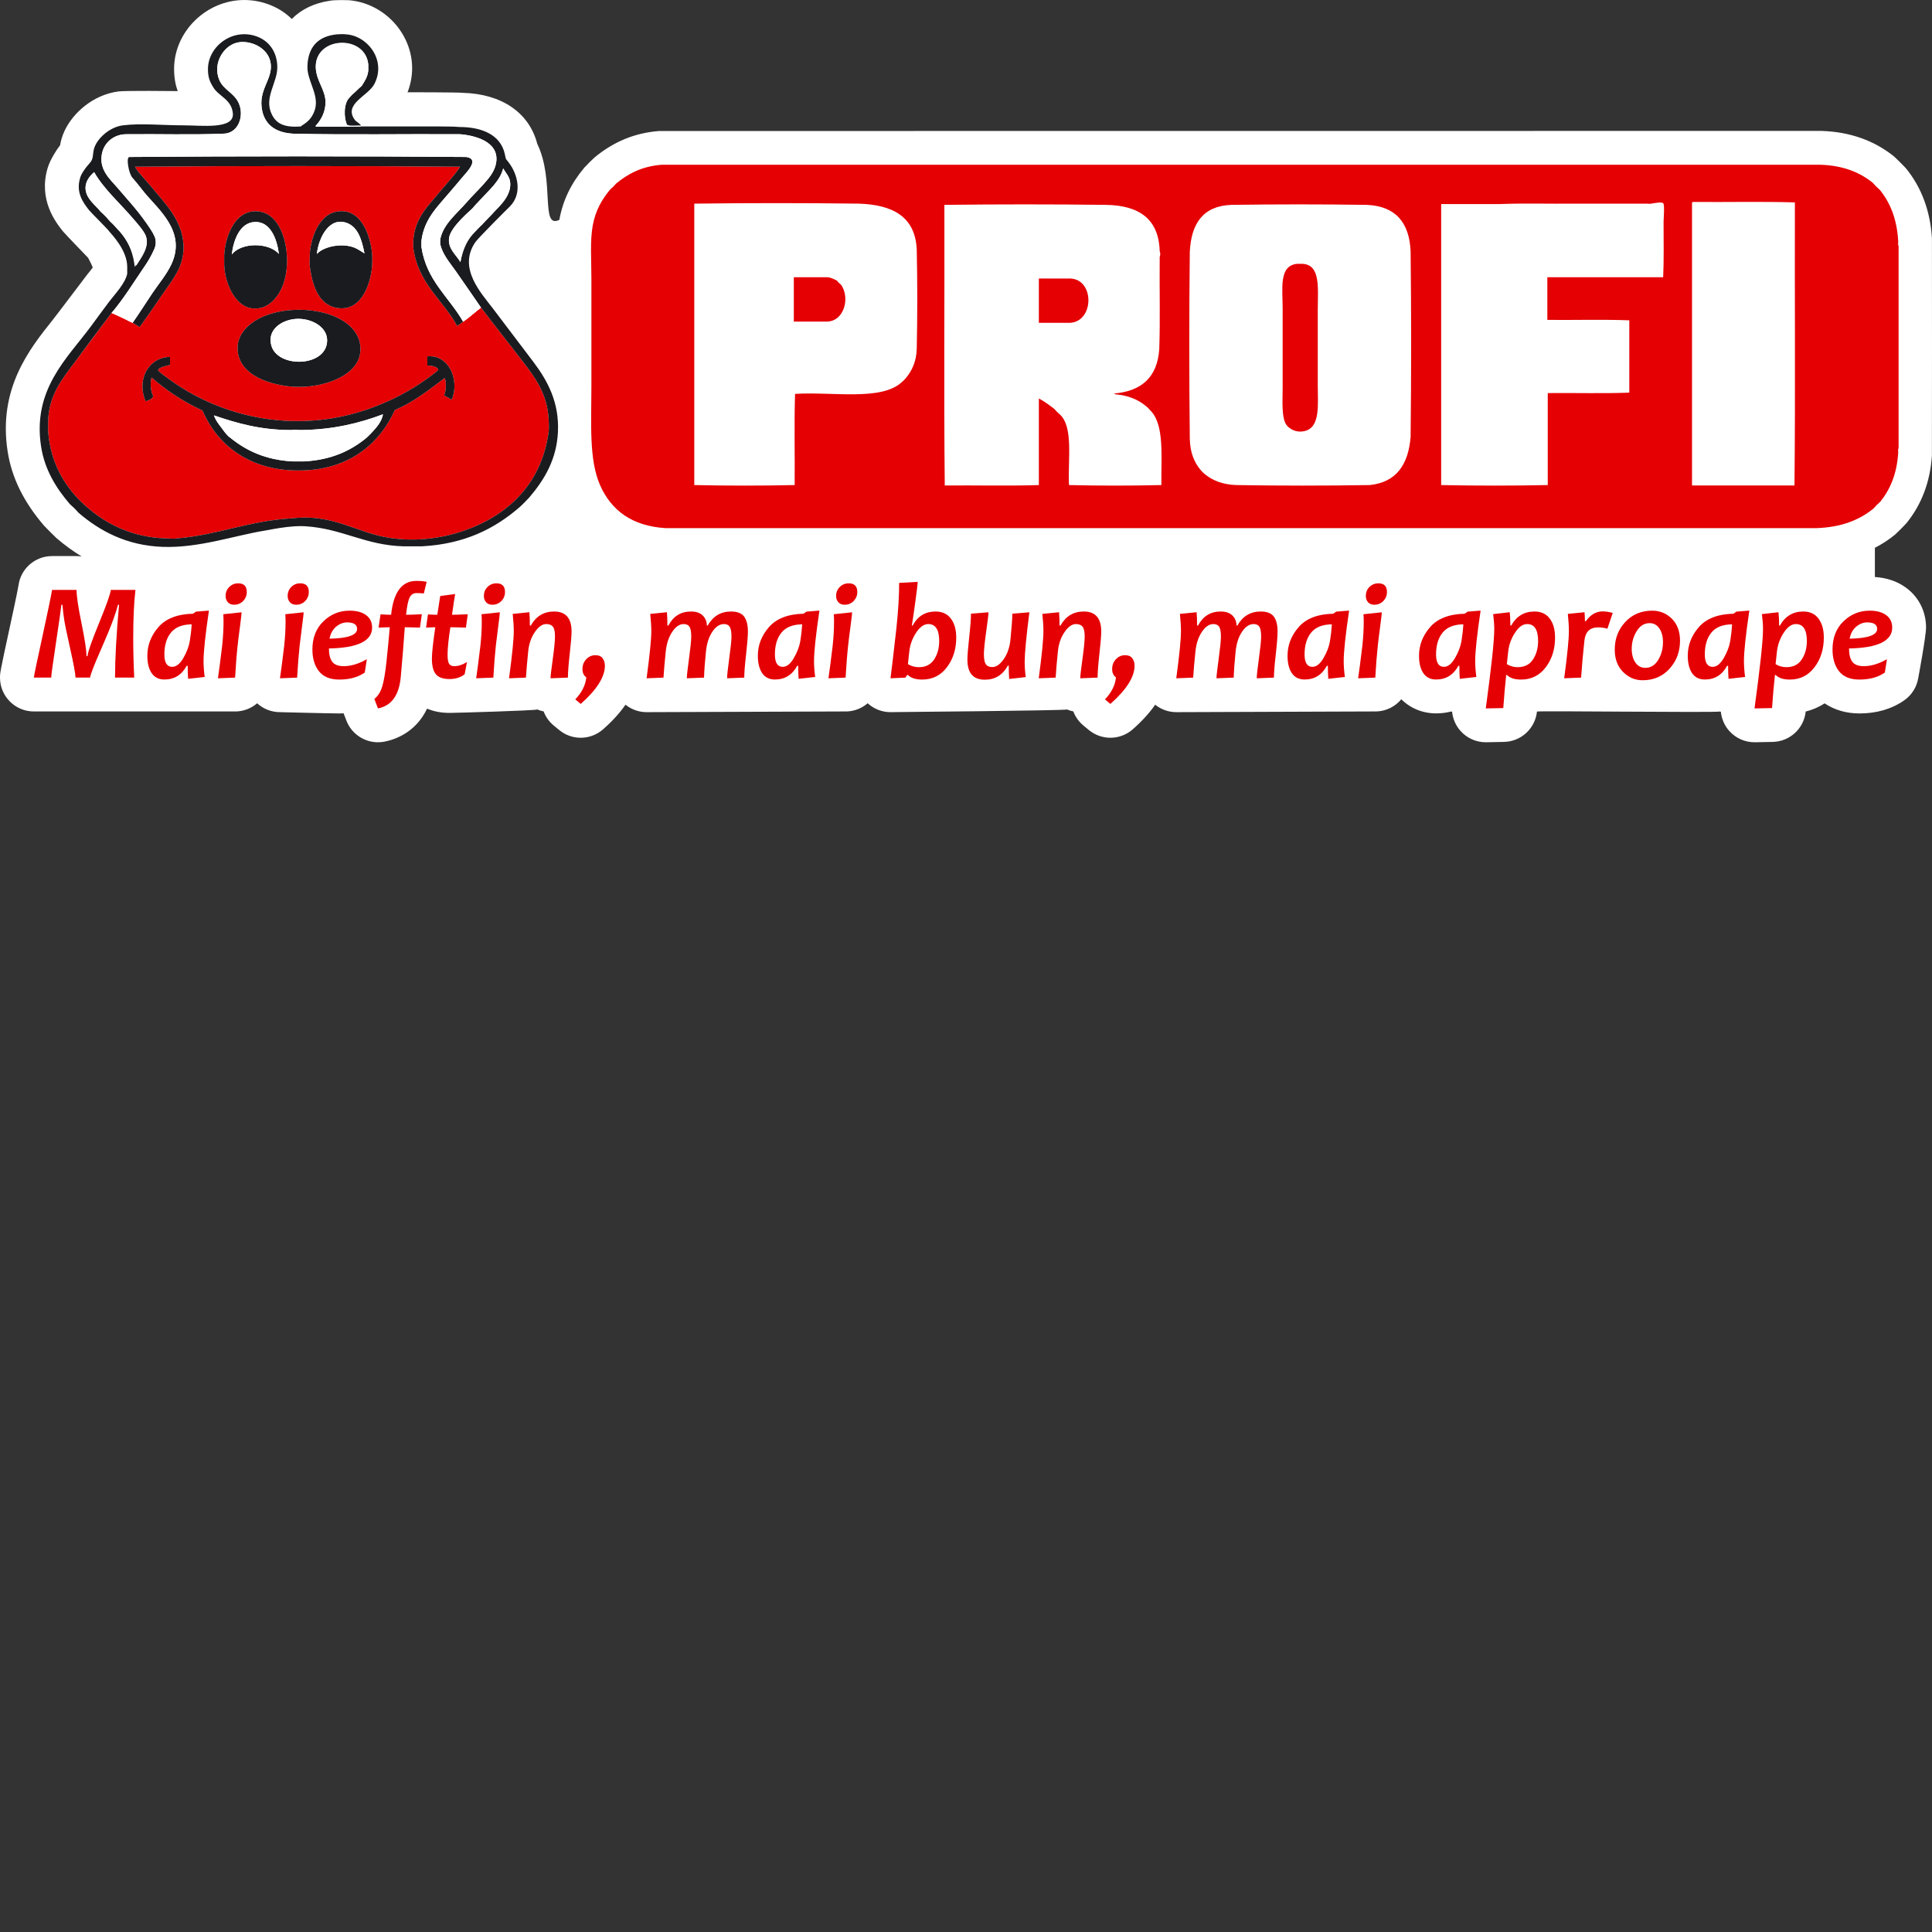 <?xml version="1.0" encoding="UTF-8"?>
<svg xmlns="http://www.w3.org/2000/svg" xmlns:xlink="http://www.w3.org/1999/xlink" width="785.33pt" height="785.33pt" viewBox="0 0 785.33 785.33" version="1.1">
  <rect x="0" y="0" width="785.33" height="785.33" fill="#333333" stroke="none"/>
  <defs>
    <clipPath id="clip1">
      <path d="M 0 0 L 785.33 0 L 785.33 785.33 L 0 785.33 Z M 0 0 "/>
    </clipPath>
  </defs>
  <g id="surface1">
    <g clip-path="url(#clip1)" clip-rule="nonzero">
      <path style=" stroke:none;fill-rule:nonzero;fill:rgb(100%,100%,100%);fill-opacity:1;" d="M 785.305 96.766 C 784.602 85.707 781.062 76.199 774.785 68.477 C 774.266 67.848 770.516 64.098 769.852 63.562 C 761.785 57.066 751.879 53.582 740.41 53.215 C 740.266 53.211 268.25 53.223 267.898 53.254 C 258.066 54.02 249.48 57.543 241.656 64.02 C 241.008 64.559 238.047 67.523 237.527 68.137 C 232.082 74.613 228.762 81.559 227.367 89.367 C 219.48 93.203 225.668 73.508 218.383 58.453 C 215.129 45.848 203.988 38.184 188.246 37.742 C 186.555 37.496 165.672 37.5 165.672 37.5 C 168.609 29.953 168.062 21.738 164.031 14.531 C 159.691 6.746 151.836 1.391 143.266 0.25 C 141.879 -0.059 135.625 -0.039 134.188 0.293 C 127.805 1.195 122.496 3.773 118.602 7.715 C 116.266 5.414 113.473 3.543 110.289 2.219 C 106.781 0.758 103.086 0.012 99.32 0.004 C 83.941 0.004 70.867 12.742 70.766 27.824 C 70.75 31.613 71.348 34.578 72.238 37.027 C 70.449 36.992 51.012 36.812 48.234 37.16 C 37.625 38.504 29.562 46.133 26.285 53.098 C 25.184 55.406 24.691 57.496 24.418 59.078 C 24.109 59.473 23.773 59.91 23.445 60.391 C 23.445 60.391 20.441 64.664 19.383 68.246 C 15.465 81.301 22.77 90.492 25.523 93.957 C 25.531 93.977 25.551 94 25.57 94.016 C 26.547 95.227 35.797 104.75 35.828 104.812 C 36.715 106.5 37.32 107.688 37.699 108.754 C 37.035 109.672 36.109 110.797 35.473 111.578 C 34.805 112.402 23.047 128.023 21.449 130.016 C 12.031 141.801 -0.867 157.93 3.109 183.52 C 4.762 194.156 9.609 204.027 17.945 213.719 C 18.375 214.215 22.395 218.25 22.93 218.715 C 26.266 221.574 29.68 224.062 33.188 226.199 C 32.512 226.098 31.828 226.039 31.121 226.039 L 21.152 226.039 C 14.262 226.039 8.426 231.133 7.512 237.969 C 7.434 238.48 6.938 241.344 3.848 255.555 C 0 273.234 0 273.613 0 275.438 C 0 283.039 6.164 289.199 13.758 289.199 L 96.113 289.191 C 99.32 289.066 102.242 287.828 104.52 285.875 C 107.047 288.188 110.359 289.48 113.805 289.48 C 113.992 289.48 133.93 290.004 137.934 290.004 C 138.52 290.004 139.094 289.973 139.668 289.945 L 140.797 292.887 C 142.863 298.285 148.035 301.719 153.641 301.719 C 154.5 301.719 155.371 301.641 156.242 301.477 C 160.438 300.664 168.949 297.84 173.602 288.047 C 176.043 289.086 179.051 289.785 182.742 289.785 C 185.098 289.785 217.145 288.855 218.43 288.395 C 219.246 288.738 220.105 289.012 220.973 289.184 C 221.816 291.398 223.219 293.375 225.078 294.91 L 227.305 296.742 C 229.848 298.844 232.949 299.887 236.059 299.887 C 239.312 299.887 242.578 298.73 245.168 296.434 C 248.945 293.098 251.961 289.777 254.254 286.453 C 256.676 288.395 259.688 289.48 262.824 289.48 C 263.016 289.48 344.281 289.191 344.281 289.191 C 347.492 289.066 350.41 287.828 352.691 285.867 C 355.223 288.18 358.523 289.48 361.973 289.48 C 362.18 289.48 362.387 289.477 362.594 289.465 C 362.594 289.465 432.461 288.855 433.742 288.395 C 434.566 288.738 435.414 289.008 436.285 289.184 C 437.129 291.391 438.523 293.359 440.371 294.891 L 442.574 296.723 C 445.137 298.832 448.242 299.887 451.359 299.887 C 454.613 299.887 457.871 298.73 460.465 296.441 C 464.246 293.098 467.27 289.777 469.562 286.453 C 471.984 288.395 474.996 289.48 478.137 289.48 C 478.324 289.48 559.594 289.191 559.594 289.191 C 563.613 289.027 567.191 287.141 569.613 284.242 C 573.277 287.898 578.254 289.977 583.762 289.977 C 585.867 289.977 587.898 289.727 589.828 289.223 C 589.973 289.27 590.117 289.277 590.258 289.309 C 590.547 292.18 591.715 294.914 593.664 297.105 C 596.277 300.047 600.02 301.719 603.945 301.719 C 604.035 301.719 611.332 301.574 611.332 301.574 C 618.301 301.438 624.043 296.117 624.754 289.23 C 626.254 288.867 697.145 289.727 699.078 289.223 C 699.219 289.27 699.359 289.277 699.5 289.309 C 699.789 292.18 700.957 294.914 702.906 297.105 C 705.523 300.047 709.262 301.719 713.188 301.719 L 713.457 301.719 L 720.578 301.574 C 727.547 301.438 733.285 296.117 733.992 289.23 C 736.746 288.555 739.32 287.434 741.688 285.914 C 745.617 288.555 750.445 290.004 755.82 290.004 C 762.832 290.004 768.965 288.215 774.035 284.676 C 777.113 282.531 779.18 279.219 779.758 275.516 C 779.758 275.516 782.91 258.66 782.91 255.102 C 782.91 248.527 779.918 242.602 774.695 238.84 C 771.203 236.301 766.98 234.863 762.113 234.543 L 762.113 222.668 C 765.023 221.168 767.77 219.402 770.309 217.312 C 770.918 216.809 774.441 213.277 774.965 212.645 C 781.102 205.066 784.578 195.867 785.297 185.27 C 785.332 184.914 785.344 97.18 785.305 96.766 "/>
    </g>
    <path style=" stroke:none;fill-rule:nonzero;fill:rgb(89.799%,0%,1.199%);fill-opacity:1;" d="M 183.629 162.469 C 182.449 161.777 180.535 160.707 180.535 160.707 C 180.535 160.707 181.152 158.98 181.203 157.84 L 181.203 155.426 C 181.148 154.738 180.984 154.176 180.762 153.656 C 174.926 158.016 168.258 163.461 160.5 166.656 C 154.707 179.695 143.059 189.82 125.488 191.098 C 103.383 192.699 88.715 181.945 82.32 166.879 C 74.531 163.285 67.691 158.766 61.613 153.449 C 60.875 156.066 61.324 159.062 62.289 161.148 C 61.734 162.285 60.449 162.684 59.199 163.137 C 55.402 154.41 60.242 145.266 69.109 145.078 L 69.109 148.371 C 67.961 148.523 64.383 149.406 64.262 150.363 C 64.191 150.992 68.148 153.672 69.328 154.539 C 81.258 163.211 97.566 169.992 116.02 171.047 C 116.898 171.195 124.637 171.188 125.488 171.047 C 143.461 170.27 160.805 163.055 173.055 154.316 C 174.184 153.516 178.109 150.656 178.109 150.363 C 178.152 149.164 175.523 148.535 173.711 148.602 L 173.711 144.859 C 182.531 144.027 186.949 154.59 183.629 162.469 M 91.137 103.668 C 91.582 95.504 96.012 84.246 105.887 86.055 C 116.715 88.031 119.602 108.863 113.598 118.863 C 111.504 122.348 107.809 126.254 101.922 125.25 C 95.66 124.188 91.406 115.43 91.137 107.637 Z M 145.746 137.59 C 146.566 139.672 146.758 142.32 146.191 144.637 C 144.352 152.16 134.129 156.508 124.168 157.191 C 121.645 157.273 121.125 157.32 118.871 157.191 C 109.379 156.363 98.797 152.762 96.859 144.188 C 95.398 137.691 99.441 133.168 103.453 130.543 C 115.555 122.637 140.742 124.801 145.746 137.59 M 125.93 103.004 C 126.527 95.641 130.012 87.852 135.832 86.27 C 146.012 83.52 150.355 94.484 151.25 103.004 C 151.371 104.527 151.344 106.914 151.25 108.289 C 150.391 117.125 146.012 127.227 136.285 125.023 C 129.504 123.504 126.965 116.117 125.93 108.289 C 125.812 106.781 125.918 105.664 125.93 104.102 Z M 223.039 170.824 C 222.582 159.918 217.129 152.957 212.25 146.613 C 206.602 139.25 201.074 132.359 195.516 125.023 C 193.055 126.895 190.824 128.992 188.25 130.762 C 187.238 131.566 186.637 131.938 185.828 132.52 C 179.996 121.773 169.871 115.305 167.984 100.586 L 167.984 97.723 C 168.715 88.121 174.484 83.34 178.996 77.684 C 180.273 76.098 185.828 70.023 186.996 67.773 C 144.047 67.41 97.852 67.41 54.914 67.773 C 55.547 69.441 60.02 74.078 60.961 75.27 C 66.461 82.129 74.801 89.617 74.621 101.023 C 74.57 104.035 73.742 107.086 72.629 109.398 C 70.691 113.441 67.559 117.352 64.926 121.285 C 62.215 125.348 56.777 132.953 56.777 132.953 L 53.918 131.203 C 53.41 131.012 52.91 130.773 52.418 130.516 L 45.336 127.227 C 45.336 127.227 35.32 140.598 30.355 147.273 C 25.445 153.875 19.75 160.555 19.555 171.504 L 19.555 175.242 C 20.559 188.871 26.934 198.664 34.762 205.633 C 42.668 212.676 53.07 218.297 67.129 218.84 C 69.227 218.84 70.379 219.098 71.977 218.84 C 88.836 217.422 100.859 211.727 118.664 210.684 C 119.473 210.594 119.973 210.578 121.082 210.473 C 135.316 209.512 144.445 215.84 155.887 218.184 C 167.102 220.48 178.703 219.125 188.477 215.762 C 206.355 209.609 220.336 196.625 223.039 175.242 C 223.164 173.902 223.164 172.027 223.039 170.824 "/>
    <path style=" stroke:none;fill-rule:nonzero;fill:rgb(100%,100%,100%);fill-opacity:1;" d="M 178.996 99.488 C 178.852 98.578 178.824 98.008 178.996 97.062 C 180.305 90.965 185.641 86.926 190.012 81.879 C 191.984 79.594 194.203 77.504 196.289 75.164 C 198.484 72.715 200.641 70.301 201.469 67.113 C 203.66 58.492 194.855 55.277 187.148 54.566 C 164.539 54.41 141.34 54.863 119.102 54.336 C 111.945 53.945 107.715 50.613 106.551 44.883 C 104.863 36.559 110.703 32.523 110.078 26.141 C 109.453 19.883 102.789 16.598 97.531 17.125 C 91.258 17.742 86.18 25.539 89.152 32.523 C 90.871 36.602 95.184 37.676 97.082 42.008 C 99.422 47.383 96.707 54.395 90.684 54.336 C 77.992 54.863 64.332 54.41 51.273 54.566 C 46.535 54.566 42.668 57.664 41.582 61.836 C 39.766 68.855 44.941 73.008 47.969 76.582 C 49.777 78.711 51.742 80.926 53.473 82.969 C 57.039 87.16 60.605 90.629 62.664 95.754 C 62.941 96.305 63.121 96.766 63.16 97.062 C 63.285 97.562 63.316 98.02 63.312 98.449 C 63.336 99.035 63.27 99.266 63.16 99.93 C 62.965 101.27 60.949 105.098 59.199 107.637 C 54.48 114.5 50.262 121.488 45.332 127.227 C 47.758 127.531 50.047 129.277 52.418 130.516 L 53.918 131.203 C 53.918 131.203 59.184 123.289 61.844 119.309 C 64.48 115.363 67.793 111.551 69.77 107.199 C 75.738 94.102 64.316 85.086 58.766 78.352 C 57.168 76.414 55.578 74.332 53.918 72.41 C 47.648 65.863 51.168 63.777 52.598 63.809 C 97.738 63.453 144.426 63.453 189.574 63.809 C 195.234 64.711 189.445 70.223 188.031 71.965 C 186.203 74.207 184.602 75.988 183.188 77.684 C 177.867 84.035 172.41 88.898 171.297 97.941 L 171.297 100.367 C 173.34 114.109 182.527 120.691 188.25 130.762 C 190.824 128.992 193.055 126.895 195.516 125.023 C 193.578 122.18 185.836 111.027 185.16 110.055 C 182.797 106.746 180.043 103.617 178.996 99.488 M 118.223 174.801 C 105.82 174.801 96.215 172 86.953 168.848 C 87.941 171.609 89.832 173.461 91.352 175.68 C 91.988 176.508 92.73 177.238 93.551 177.891 C 100.023 183.16 107.938 186.996 119.102 187.566 L 123.504 187.566 C 134.652 186.98 142.637 183.219 149.055 177.891 C 149.98 176.961 150.586 176.348 151.25 175.68 C 153.164 173.523 155.309 171.07 155.66 168.406 C 146.117 172.004 135.566 174.609 122.629 174.801 Z M 119.977 129.656 C 114.145 130.203 108.547 134.188 110.289 140.449 C 112.91 149.863 133.105 149.25 132.973 138.242 C 132.914 132.504 125.941 129.102 119.977 129.656 M 145.312 101.254 C 146.453 101.902 147.305 102.473 148.16 103.008 C 147.09 97.5 145.547 92.379 141.129 90.676 C 133.848 87.871 129.535 96.629 128.793 103.23 C 131.887 99.855 140.328 98.418 145.312 101.254 M 103.453 90.242 C 97.395 90.586 94.875 97.75 94.219 103.441 C 98.094 98.449 109.258 98.48 113.379 103.23 C 112.535 96.844 109.805 89.875 103.453 90.242 M 50.137 95.918 C 52.535 99.164 54.34 103.129 55.309 107.676 C 57.422 104.492 60.914 99.902 59.199 95.73 C 58.352 93.699 56.027 91.105 54.246 89.023 C 48.895 82.727 42.047 76.691 38.281 69.98 C 36.391 71.539 34.762 73.777 34.762 76.367 C 34.762 80.773 38.988 83.492 40.922 86.055 C 41.055 86.16 41.246 86.34 41.477 86.562 C 42.102 87.117 42.703 87.699 43.258 88.328 C 44.961 90.066 46.992 92.227 47.531 92.883 C 48.473 93.816 49.348 94.824 50.137 95.918 M 204.543 68.441 C 203.805 71.359 202.223 73.453 200.574 75.488 C 199.938 76.305 193.355 83.363 192.219 84.516 C 191.566 85.336 183.027 92.188 182.527 96.844 C 182.047 101.141 185.309 103.426 187.148 106.539 C 187.641 103.863 188.293 101.602 189.285 99.559 C 190.305 97.375 191.617 95.492 193.312 93.984 C 194.086 93.039 194.945 92.188 195.871 91.398 C 195.984 91.281 196.094 91.172 196.215 91.051 C 196.316 90.68 196.781 90.66 196.844 90.242 C 197.703 89.188 200.43 86.785 200.574 86.27 C 201.418 85.426 202.336 84.691 203.227 83.625 C 205.164 81.441 207.664 78.316 207.406 74.383 C 207.246 71.824 205.605 70.41 204.543 68.441 M 146.68 51.102 C 146.594 51.309 146.102 51.371 144.867 51.188 L 141.211 51.262 C 140.715 50.191 140.367 48.824 140.223 47.391 C 140.199 47.227 140.184 47.055 140.172 46.887 C 140.168 46.828 140.168 46.777 140.16 46.727 C 140.121 46.215 140.117 45.703 140.141 45.191 L 140.141 45.078 C 140.152 44.898 140.168 44.707 140.184 44.523 C 140.191 44.398 140.203 44.273 140.223 44.152 C 140.23 44.07 140.234 43.992 140.254 43.918 C 140.453 42.426 140.887 41.078 141.637 40.145 C 141.785 39.941 141.941 39.754 142.121 39.59 C 142.301 39.355 142.551 39.086 142.828 38.809 C 143.328 38.273 143.852 37.762 144.426 37.305 C 144.426 37.305 146.172 35.602 147.059 34.883 C 148.141 33.141 149.281 31.461 149.648 29.02 C 149.668 28.875 149.691 28.73 149.703 28.582 L 149.703 26.285 C 148.488 14.105 128.406 14.824 128.348 27.113 C 128.355 27.906 128.438 28.656 128.578 29.375 C 129.336 33.336 131.879 36.473 132.266 40.543 C 132.266 40.574 132.27 40.605 132.277 40.641 C 132.289 40.816 132.297 40.992 132.297 41.168 C 132.301 41.309 132.32 41.438 132.32 41.566 L 132.32 41.715 C 132.32 41.934 132.297 42.168 132.277 42.395 C 132.266 42.559 132.266 42.715 132.246 42.879 C 131.938 45.84 130.633 48.738 128.348 51.188 L 128.348 51.402 L 146.648 51.402 C 146.66 51.309 146.672 51.184 146.68 51.102 "/>
    <path style=" stroke:none;fill-rule:nonzero;fill:rgb(10.199%,10.599%,12.199%);fill-opacity:1;" d="M 171.297 97.941 C 172.41 88.898 177.867 84.035 183.188 77.684 C 184.602 75.988 186.203 74.207 188.031 71.965 C 189.445 70.223 195.234 64.711 189.57 63.809 C 144.426 63.453 97.734 63.453 52.602 63.809 C 51.168 63.777 47.648 65.863 53.918 72.41 C 55.672 74.242 57.172 76.414 58.762 78.352 C 64.316 85.086 75.738 94.102 69.77 107.199 C 67.793 111.547 64.48 115.363 61.844 119.309 C 59.188 123.293 53.918 131.203 53.918 131.203 L 56.777 132.957 C 56.777 132.957 62.215 125.348 64.926 121.285 C 67.559 117.352 70.691 113.441 72.629 109.398 C 73.738 107.086 74.57 104.035 74.617 101.023 C 74.801 89.621 66.461 82.129 60.961 75.27 C 60.02 74.082 55.547 69.441 54.914 67.773 C 97.852 67.41 144.047 67.41 186.996 67.773 C 185.828 70.023 180.273 76.098 178.992 77.684 C 174.48 83.34 168.715 88.125 167.984 97.723 L 167.984 100.586 C 169.867 115.305 179.996 121.773 185.828 132.52 C 186.637 131.938 187.234 131.566 188.25 130.762 C 182.527 120.691 173.34 114.109 171.297 100.367 Z M 223.039 175.242 C 220.336 196.625 206.355 209.609 188.473 215.762 C 178.703 219.125 167.102 220.48 155.887 218.184 C 144.445 215.84 135.316 209.512 121.082 210.473 C 119.973 210.578 119.473 210.594 118.664 210.684 C 100.859 211.727 88.836 217.422 71.977 218.84 C 70.379 219.098 69.223 218.84 67.129 218.84 C 53.07 218.297 42.668 212.676 34.762 205.633 C 26.934 198.664 20.559 188.871 19.555 175.242 L 19.555 171.504 C 19.75 160.555 25.445 153.875 30.355 147.273 C 35.32 140.598 40.184 133.98 45.336 127.227 C 50.262 121.488 54.48 114.5 59.199 107.637 C 60.949 105.098 62.965 101.27 63.16 99.93 C 63.234 99.461 63.301 98.973 63.312 98.449 C 63.316 98.02 63.285 97.562 63.16 97.062 C 63.016 96.605 62.836 96.184 62.664 95.754 C 60.609 90.629 57.035 87.16 53.473 82.969 C 51.742 80.926 49.777 78.711 47.969 76.582 C 44.941 73.008 39.766 68.855 41.586 61.836 C 42.668 57.664 46.535 54.566 51.273 54.566 C 64.332 54.41 77.992 54.863 90.684 54.336 C 96.711 54.395 99.422 47.379 97.082 42.012 C 95.184 37.672 90.871 36.602 89.152 32.523 C 86.184 25.539 91.258 17.742 97.531 17.125 C 102.789 16.598 109.453 19.883 110.074 26.141 C 110.703 32.523 104.859 36.559 106.551 44.883 C 107.715 50.613 111.945 53.945 119.102 54.336 C 141.34 54.863 164.539 54.41 187.148 54.566 C 194.855 55.277 203.66 58.492 201.469 67.113 C 200.641 70.301 198.484 72.715 196.289 75.164 C 194.207 77.504 191.984 79.594 190.012 81.879 C 185.641 86.922 180.305 90.965 178.992 97.062 C 178.82 98.008 178.852 98.578 178.992 99.488 C 180.043 103.617 182.793 106.746 185.16 110.055 C 187.336 113.082 193.578 122.18 195.516 125.023 C 201.074 132.359 206.602 139.25 212.25 146.613 C 217.129 152.961 222.578 159.922 223.039 170.824 C 223.133 172.539 223.164 173.902 223.039 175.242 M 50.137 95.918 C 49.348 94.824 48.473 93.816 47.531 92.883 C 46.992 92.227 44.961 90.066 43.258 88.328 C 42.57 87.625 41.934 87 41.477 86.562 C 41.242 86.34 41.055 86.16 40.922 86.055 C 38.988 83.492 34.762 80.773 34.762 76.367 C 34.762 73.777 36.391 71.539 38.281 69.98 C 42.047 76.695 48.895 82.727 54.246 89.023 C 56.027 91.105 58.352 93.699 59.199 95.73 C 60.918 99.902 57.422 104.492 55.312 107.676 C 55.117 107.969 54.934 108.242 54.77 108.504 C 54.219 103.25 52.527 99.195 50.137 95.918 M 204.543 68.445 C 205.602 70.41 207.246 71.824 207.406 74.387 C 207.664 78.316 205.164 81.441 203.227 83.625 C 201.801 85.246 199.023 88.172 196.215 91.051 C 196.094 91.172 195.984 91.281 195.867 91.398 C 195.008 92.285 194.137 93.16 193.312 93.984 C 191.527 95.766 190.25 97.562 189.281 99.559 C 188.289 101.602 187.641 103.863 187.148 106.539 C 185.309 103.426 182.047 101.141 182.527 96.844 C 183.027 92.188 191.566 85.336 192.215 84.516 C 193.355 83.363 199.938 76.305 200.574 75.488 C 202.223 73.453 203.801 71.359 204.543 68.445 M 216.879 147.195 C 211.809 140.469 205.902 132.684 200.352 125.383 C 195.598 119.121 185.891 108.883 193.312 98.312 C 194.656 96.484 205.699 85.414 207.188 83.992 C 212.555 78.652 210.41 70.555 206.527 65.715 C 205.422 64.316 205.715 64.992 205.203 62.629 C 203.5 54.801 195.906 51.656 186.922 51.629 C 183.66 51.367 181.672 51.469 178.992 51.402 L 128.348 51.402 L 128.348 51.188 C 130.633 48.738 131.938 45.84 132.242 42.879 C 132.266 42.715 132.266 42.559 132.277 42.395 C 132.293 42.168 132.32 41.934 132.32 41.715 L 132.32 41.629 C 132.32 41.465 132.301 41.324 132.297 41.168 C 132.293 40.992 132.293 40.816 132.277 40.641 C 132.27 40.609 132.266 40.574 132.266 40.543 C 131.879 36.473 129.336 33.336 128.578 29.375 C 128.438 28.668 128.348 27.945 128.348 27.176 L 128.348 27.113 C 128.406 14.824 148.488 14.105 149.703 26.285 L 149.703 28.719 C 149.691 28.828 149.668 28.918 149.648 29.02 C 149.281 31.461 148.141 33.141 147.055 34.887 C 146.172 35.602 144.426 37.305 144.426 37.305 C 144.312 37.395 144.219 37.508 144.105 37.602 C 143.746 37.922 143.266 38.371 142.828 38.809 C 142.547 39.105 142.258 39.406 142 39.73 C 141.871 39.852 141.746 39.992 141.637 40.145 C 140.887 41.078 140.453 42.426 140.254 43.918 C 140.234 43.992 140.23 44.07 140.219 44.152 C 140.203 44.273 140.191 44.398 140.184 44.523 C 140.164 44.707 140.145 44.898 140.141 45.078 L 140.141 45.191 C 140.117 45.699 140.129 46.215 140.16 46.727 C 140.164 46.777 140.164 46.828 140.172 46.887 C 140.184 47.055 140.199 47.227 140.219 47.391 C 140.367 48.824 140.711 50.191 141.207 51.262 L 144.863 51.188 C 146.102 51.371 146.594 51.309 146.68 51.102 C 146.684 51.078 146.684 51.047 146.684 51.035 L 146.672 51.035 C 146.711 50.523 144.727 49.348 144.426 48.98 C 139.184 42.387 149.582 39.07 152.129 34.219 C 157.191 24.629 149.543 14.555 140.68 13.961 C 139.773 13.844 138.445 13.844 136.934 13.961 C 129.871 14.684 125.801 18.387 125.051 25.418 C 124.953 26.207 124.938 27.773 125.051 28.719 C 125.797 34.379 130.078 39.602 127.695 45.445 C 126.664 47.965 125.285 49.449 122.844 50.949 C 122.648 51.055 122.441 51.152 122.402 51.402 C 115.676 51.898 112.422 50.406 110.512 46.551 C 107.129 39.746 112.711 33.801 112.723 27.395 C 112.727 21.285 109.516 16.941 105.008 15.066 C 95.059 10.91 84.59 18.551 84.527 28.055 C 84.508 31.852 85.559 33.617 86.719 35.539 C 88.953 39.215 94.137 40.336 94.656 46.117 C 95.238 52.703 82.062 50.949 74.617 50.949 C 66.379 50.949 57.172 50.039 49.953 50.949 C 44.969 51.586 40.426 55.508 38.73 59.105 C 37.637 61.398 38.039 63.156 37.406 64.832 C 36.934 66.082 35.574 67.16 34.762 68.359 C 33.941 69.543 33.039 70.707 32.566 72.324 C 30.789 78.223 33.668 82.23 36.297 85.539 C 37.016 86.43 44.219 93.547 44.445 94.121 C 45.238 95.094 51.711 101.664 51.711 108.434 L 51.711 111.305 C 50.801 115.281 47.055 119.152 44.445 122.527 C 41.734 126.078 39.258 129.566 36.957 132.656 C 27.305 145.672 13.098 158.32 16.707 181.551 C 18.188 191.102 22.992 198.621 28.375 204.887 C 29.629 205.984 30.82 207.145 31.898 208.406 C 40.562 215.852 51.426 221.738 66.031 222.289 C 80.836 222.844 95.469 217.637 107.645 215.684 C 111.473 214.973 115.555 214.188 119.977 213.918 C 121.562 213.828 123.105 213.828 124.168 213.918 C 139.215 214.883 148.43 221.656 164.02 222.07 L 171.508 222.07 C 189.059 221.125 201.223 214.777 211.148 206.211 C 212.723 204.82 213.781 203.586 215.113 202.25 C 221.371 194.918 226.258 186.695 226.793 175.605 C 227.363 163.652 222.691 154.922 216.879 147.195 M 151.25 175.68 C 150.602 176.48 149.926 177.02 149.055 177.891 C 142.637 183.219 134.652 186.98 123.504 187.566 L 119.102 187.566 C 107.941 186.996 100.023 183.16 93.551 177.891 C 92.73 177.238 91.988 176.508 91.352 175.68 C 89.832 173.461 87.941 171.609 86.953 168.848 C 96.215 172 105.816 174.801 118.219 174.801 L 122.629 174.801 C 135.566 174.609 146.117 172.004 155.66 168.406 C 155.305 171.07 153.164 173.523 151.25 175.68 M 173.707 144.859 L 173.707 148.602 C 175.523 148.535 178.152 149.168 178.109 150.367 C 178.109 150.656 174.18 153.516 173.055 154.316 C 160.805 163.055 143.461 170.27 125.484 171.047 C 124.637 171.188 116.898 171.195 116.02 171.047 C 97.566 169.996 81.258 163.215 69.328 154.543 C 68.148 153.672 64.191 150.992 64.262 150.367 C 64.383 149.406 67.961 148.523 69.109 148.371 L 69.109 145.078 C 60.242 145.266 55.406 154.414 59.199 163.137 C 60.449 162.684 61.734 162.285 62.285 161.148 C 61.324 159.062 60.875 156.066 61.613 153.449 C 67.695 158.766 74.531 163.289 82.32 166.879 C 88.715 181.945 103.383 192.699 125.484 191.098 C 143.055 189.824 154.707 179.695 160.5 166.656 C 168.258 163.461 174.926 158.016 180.762 153.656 C 180.984 154.176 181.148 154.738 181.203 155.426 L 181.203 157.84 C 181.152 158.98 180.535 160.711 180.535 160.711 C 180.535 160.711 182.449 161.781 183.629 162.469 C 186.949 154.59 182.531 144.027 173.707 144.859 M 94.219 103.441 C 94.875 97.75 97.395 90.586 103.453 90.242 C 109.805 89.875 112.535 96.844 113.379 103.23 C 109.258 98.48 98.094 98.449 94.219 103.441 M 105.887 86.055 C 96.012 84.25 91.582 95.504 91.133 103.672 L 91.133 107.637 C 91.406 115.43 95.66 124.188 101.922 125.25 C 107.809 126.254 111.504 122.348 113.598 118.863 C 119.602 108.867 116.715 88.031 105.887 86.055 M 132.973 138.242 C 133.105 149.25 112.91 149.863 110.289 140.449 C 108.547 134.188 114.145 130.203 119.977 129.656 C 125.941 129.102 132.914 132.504 132.973 138.242 M 103.453 130.543 C 99.441 133.168 95.398 137.691 96.859 144.188 C 98.797 152.762 109.379 156.363 118.871 157.191 C 121.125 157.32 121.645 157.273 124.168 157.191 C 134.129 156.508 144.352 152.16 146.191 144.637 C 146.758 142.32 146.566 139.672 145.746 137.59 C 140.742 124.801 115.555 122.637 103.453 130.543 M 141.129 90.676 C 145.547 92.379 147.09 97.5 148.156 103.008 C 147.301 102.473 146.453 101.902 145.312 101.254 C 140.328 98.418 131.887 99.855 128.793 103.23 C 129.531 96.629 133.844 87.871 141.129 90.676 M 136.285 125.023 C 146.012 127.227 150.391 117.125 151.25 108.289 C 151.344 106.914 151.371 104.527 151.25 103.008 C 150.355 94.484 146.012 83.52 135.832 86.27 C 130.012 87.852 126.527 95.641 125.93 103.008 C 125.941 103.398 125.938 103.758 125.93 104.102 C 125.914 105.664 125.809 106.785 125.93 108.289 C 126.965 116.117 129.5 123.504 136.285 125.023 "/>
    <path style=" stroke:none;fill-rule:evenodd;fill:rgb(89.799%,0%,1.199%);fill-opacity:1;" d="M 434.863 113.203 L 422.281 113.203 L 422.281 131.219 L 433.848 131.219 C 444.812 131.969 445.387 113.391 434.863 113.203 M 340.184 114.055 C 338.988 113.492 337.914 112.805 336.277 112.691 L 322.676 112.691 L 322.676 130.711 L 336.277 130.711 C 343.141 130.516 345.617 121.051 341.891 115.75 C 341.238 115.262 340.68 114.688 340.184 114.055 M 529.535 107.254 L 527.156 107.254 C 519.777 108.062 521.379 117.316 521.379 125.438 L 521.379 157.902 C 521.379 162.32 520.832 169.844 522.902 172.695 C 524.062 174.277 526.719 176.02 530.219 175.242 C 536.797 173.777 535.652 164.512 535.652 156.559 L 535.652 125.938 C 535.652 117.359 536.934 107.699 529.535 107.254 M 729.426 197.344 L 687.777 197.344 L 687.777 82.605 C 687.773 82.312 687.91 82.16 688.121 82.09 C 701.891 82.207 716.117 81.867 729.594 82.27 C 729.484 120.566 729.828 159.328 729.426 197.344 M 676.059 112.516 L 676.059 112.691 L 628.973 112.691 L 628.973 130.035 C 640.027 130.141 651.52 129.801 662.289 130.203 L 662.289 159.605 C 651.578 160.016 640.137 159.664 629.141 159.781 L 629.141 197.172 C 615.102 197.465 599.848 197.465 585.816 197.172 L 585.816 82.945 L 609.762 82.945 C 619.457 82.555 629.879 82.891 639.855 82.777 L 669.941 82.777 C 670.57 83.184 675 81.727 676.059 82.605 C 676.738 83.176 676.219 89.004 676.219 90.09 C 676.23 97.445 676.367 106.457 676.059 112.516 M 573.395 177.621 C 572.461 188.758 567.684 196.055 556.742 197.172 C 539.055 197.465 520.191 197.465 502.512 197.172 C 496.98 196.977 492.898 195.32 489.762 192.746 C 489.066 192.203 488.453 191.578 487.891 190.879 C 485.398 187.828 483.77 183.891 483.637 178.465 C 483.355 153.488 483.355 127.316 483.637 102.328 C 484.203 90.922 488.965 83.727 500.473 83.277 C 518.441 83.008 537.578 83.008 555.555 83.277 C 567.297 83.766 572.867 90.445 573.395 102.156 C 573.676 126.91 573.676 152.871 573.395 177.621 M 472.094 197.172 C 459.957 197.465 446.645 197.465 434.52 197.172 C 434.023 186.738 436.48 173.348 430.621 168.277 C 429.863 167.66 429.168 166.988 428.574 166.23 C 426.59 164.715 424.59 163.184 422.281 161.98 L 422.281 197.172 C 409.883 197.578 396.723 197.227 384.031 197.344 C 383.633 159.664 383.984 121.246 383.879 83.277 C 405.395 83.008 428.113 83.008 449.641 83.277 C 462.969 83.496 471.055 88.965 471.398 102.156 C 471.691 102.508 471.691 104.016 471.398 104.363 L 471.398 106.066 C 471.289 117.965 471.633 130.312 471.223 141.93 C 470.453 153.277 464.07 159.02 452.879 159.953 C 452.879 160.23 453.352 160.043 453.387 160.281 C 458.664 160.734 462.668 162.441 465.797 165.055 C 466.43 165.539 467.004 166.109 467.496 166.742 C 473.461 172.453 471.926 185.645 472.094 197.172 M 372.645 141.762 C 372.496 146.938 370.754 150.531 368.391 153.488 C 367.844 154.176 367.227 154.809 366.531 155.355 C 358.223 163.09 338.258 159.148 323.18 160.113 C 322.789 172.125 323.129 184.879 323.02 197.172 C 309.812 197.465 295.43 197.465 282.215 197.172 L 282.215 82.777 C 304.145 82.496 327.262 82.496 349.184 82.777 C 362.793 83.23 372.062 88.004 372.645 101.48 C 372.93 114.512 372.93 128.734 372.645 141.762 M 771.754 99.945 C 771.363 99.59 771.68 98.531 771.586 97.906 C 771.062 89.008 768.336 82.355 764.109 77.168 C 763.07 76.273 762.105 75.316 761.219 74.277 C 755.945 70.027 749.191 67.262 739.969 66.969 L 268.961 66.969 C 260.871 67.602 255.203 70.668 250.434 74.621 C 249.711 75.48 248.922 76.273 248.055 76.996 C 244.746 80.934 242.027 85.527 240.918 91.781 C 239.801 98.051 240.395 105.613 240.395 113.203 L 240.395 157.055 C 240.395 172.277 239.344 186.961 243.977 197.344 C 248.477 207.406 256.805 213.809 270.484 214.676 L 738.273 214.676 C 748.371 214.352 755.844 211.402 761.555 206.691 C 762.395 205.715 763.297 204.805 764.273 203.977 C 768.336 198.961 771.055 192.621 771.586 184.09 C 771.68 183.508 771.363 182.5 771.754 182.215 "/>
    <path style=" stroke:none;fill-rule:evenodd;fill:rgb(100%,100%,100%);fill-opacity:1;" d="M 128.348 51.035 C 130.934 48.273 132.32 44.926 132.32 41.566 C 132.32 36.449 128.348 32.828 128.348 27.035 C 128.348 14.684 148.488 13.941 149.703 26.141 L 149.703 28.582 C 149.555 31.188 148.184 33.066 147.055 34.887 C 146.176 35.598 145.453 36.355 144.645 37.164 C 144.57 37.164 142.836 38.68 142.121 39.59 C 139.73 41.855 139.59 47.566 141.129 50.812 L 141.57 50.812 C 141.934 51.336 145.941 50.898 146.684 51.035 C 146.684 51.109 146.637 51.504 146.637 51.504 L 128.348 51.523 "/>
    <path style=" stroke:none;fill-rule:evenodd;fill:rgb(100%,100%,100%);fill-opacity:1;" d="M 200.574 75.488 C 202.223 73.453 203.805 71.359 204.543 68.441 C 205.605 70.41 207.246 71.824 207.406 74.383 C 207.664 78.316 205.184 81.5 203.227 83.625 C 202.336 84.691 201.418 85.426 200.574 86.27 C 200.43 86.785 197.703 89.188 196.844 90.242 C 196.773 90.684 196.238 90.664 196.18 91.117 C 195.129 91.98 194.168 92.934 193.312 93.984 C 190.012 96.922 188.121 101.262 187.148 106.539 C 185.309 103.426 182.047 101.141 182.527 96.844 C 183.027 92.188 191.566 85.336 192.219 84.516 C 192.277 84.066 199.938 76.305 200.574 75.488 "/>
    <path style=" stroke:none;fill-rule:evenodd;fill:rgb(100%,100%,100%);fill-opacity:1;" d="M 40.922 86.055 C 38.988 83.492 34.762 80.773 34.762 76.367 C 34.762 73.777 36.391 71.539 38.281 69.98 C 42.047 76.695 48.895 82.727 54.246 89.023 C 56.027 91.105 58.352 93.699 59.199 95.73 C 61.07 100.281 57.355 104.812 55.383 107.988 C 54.117 101.754 51.273 96.617 47.531 92.883 C 46.668 91.828 45.715 90.879 44.668 90.02 C 44.523 89.508 43.941 89.426 43.789 88.914 C 42.93 87.871 41.969 86.918 40.922 86.055 "/>
    <path style=" stroke:none;fill-rule:evenodd;fill:rgb(100%,100%,100%);fill-opacity:1;" d="M 113.379 103.23 C 109.258 98.48 98.094 98.449 94.219 103.441 C 94.875 97.75 97.395 90.582 103.453 90.242 C 109.805 89.875 112.535 96.844 113.379 103.23 "/>
    <path style=" stroke:none;fill-rule:evenodd;fill:rgb(100%,100%,100%);fill-opacity:1;" d="M 148.156 103.004 C 147.184 102.418 146.453 101.902 145.312 101.254 C 140.328 98.418 131.887 99.855 128.793 103.23 C 129.531 96.625 133.844 87.871 141.129 90.676 C 145.547 92.379 147.09 97.5 148.156 103.004 "/>
    <path style=" stroke:none;fill-rule:evenodd;fill:rgb(100%,100%,100%);fill-opacity:1;" d="M 119.977 129.656 C 125.941 129.102 132.914 132.504 132.973 138.242 C 133.105 149.25 112.91 149.863 110.289 140.449 C 108.547 134.188 114.145 130.203 119.977 129.656 "/>
    <path style=" stroke:none;fill-rule:evenodd;fill:rgb(100%,100%,100%);fill-opacity:1;" d="M 122.629 174.801 C 135.566 174.609 146.117 172.004 155.66 168.406 C 155.305 171.07 153.207 173.73 151.25 175.68 C 150.586 176.348 149.98 176.961 149.055 177.891 C 142.637 183.219 134.652 186.98 123.504 187.566 L 119.102 187.566 C 107.941 186.996 100.023 183.16 93.551 177.891 C 92.617 177.41 92.121 176.48 91.355 175.68 C 89.832 173.461 87.941 171.609 86.953 168.848 C 96.215 171.996 105.816 174.801 118.219 174.801 C 119.93 174.504 121.438 174.801 122.629 174.801 "/>
    <path style=" stroke:none;fill-rule:evenodd;fill:rgb(100%,100%,100%);fill-opacity:1;" d="M 195.516 125.023 C 193.055 126.895 190.824 128.992 188.25 130.762 C 182.527 120.691 173.34 114.109 171.297 100.367 L 171.297 97.941 C 172.41 88.898 177.867 84.035 183.188 77.684 C 184.602 75.988 186.203 74.207 188.031 71.961 C 189.445 70.223 195.234 64.711 189.57 63.809 C 144.426 63.453 97.738 63.453 52.602 63.809 C 51.168 63.777 52.234 70.441 53.914 72.41 C 55.582 74.332 57.168 76.414 58.766 78.352 C 64.312 85.086 75.738 94.102 69.77 107.199 C 67.793 111.547 64.48 115.363 61.844 119.309 C 59.188 123.293 56.75 127.277 53.914 131.203 C 50.988 130.078 48.266 127.602 45.336 127.227 C 50.262 121.488 54.48 114.5 59.203 107.637 C 60.949 105.098 62.992 100.949 63.16 99.93 C 63.332 98.902 63.406 98.941 63.16 97.062 C 62.922 95.188 57.336 87.512 53.473 82.969 C 51.742 80.926 49.777 78.711 47.969 76.582 C 44.941 73.008 39.766 68.855 41.586 61.836 C 42.668 57.664 46.535 54.566 51.27 54.566 C 64.332 54.41 77.992 54.863 90.684 54.336 C 96.711 54.395 99.422 47.379 97.082 42.012 C 95.184 37.672 90.871 36.602 89.152 32.523 C 86.184 25.539 91.258 17.742 97.531 17.125 C 102.789 16.598 109.453 19.883 110.074 26.141 C 110.703 32.523 104.863 36.559 106.551 44.883 C 107.715 50.613 111.945 53.945 119.102 54.336 C 141.34 54.863 164.539 54.41 187.148 54.566 C 194.855 55.277 203.66 58.492 201.469 67.113 C 200.641 70.301 198.484 72.711 196.289 75.164 C 194.207 77.504 191.984 79.594 190.012 81.879 C 185.641 86.922 180.305 90.965 178.992 97.062 C 178.992 97.73 178.844 98.699 178.992 99.488 C 180.043 103.617 182.848 106.711 185.16 110.055 C 185.836 111.027 193.578 122.18 195.516 125.023 "/>
    <path style=" stroke:none;fill-rule:nonzero;fill:rgb(89.799%,0%,1.199%);fill-opacity:1;" d="M 55.055 239.797 C 54.445 245.004 54.156 251.496 54.156 259.293 C 54.156 264.426 54.281 269.801 54.559 275.438 L 46.758 275.438 C 46.758 267.867 47.297 257.996 48.395 245.816 L 47.961 245.816 C 47.684 246.969 47.098 248.836 46.203 251.41 C 45.309 253.977 43.527 258.324 40.84 264.453 C 38.156 270.586 36.75 274.23 36.625 275.438 L 30.684 275.438 C 30.684 274.004 29.992 270.203 28.617 264.059 C 27.238 257.906 26.406 253.91 26.125 252.102 C 25.832 250.27 25.59 248.18 25.371 245.816 L 24.961 245.816 C 24.723 247.926 23.98 253.152 22.715 261.539 C 21.445 269.914 20.824 274.551 20.824 275.438 L 13.758 275.438 C 13.758 274.957 14.934 269.297 17.293 258.484 C 19.645 247.664 20.926 241.438 21.152 239.797 L 31.121 239.797 C 31.121 242.297 31.789 246.82 33.141 253.371 C 34.473 259.906 35.152 264.359 35.152 266.711 L 35.555 266.711 C 35.73 264.938 37.328 260.418 40.305 253.152 C 43.285 245.895 44.867 241.438 45.031 239.797 "/>
    <path style=" stroke:none;fill-rule:nonzero;fill:rgb(89.799%,0%,1.199%);fill-opacity:1;" d="M 77.91 253.785 C 74.102 253.828 71.289 254.941 69.504 257.125 C 67.719 259.316 66.812 262.277 66.812 266 C 66.812 269.363 67.879 271.059 69.992 271.059 C 71.641 271.059 73.152 269.867 74.527 267.473 C 75.91 265.082 76.777 262.801 77.145 260.609 C 77.504 258.449 77.77 256.16 77.91 253.785 M 84.926 248.199 C 83.461 258.094 82.734 264.93 82.734 268.711 C 82.734 270.621 82.883 272.785 83.203 275.176 L 76.465 275.93 C 76.352 274.418 76.297 272.664 76.297 270.645 L 75.883 270.645 C 73.855 274.352 70.848 276.211 66.852 276.211 C 64.555 276.211 62.82 275.344 61.648 273.625 C 60.48 271.898 59.898 269.543 59.898 266.547 C 59.898 262.242 61.398 258.355 64.406 254.902 C 67.414 251.434 72.109 249.621 78.457 249.465 L 79.66 248.617 "/>
    <path style=" stroke:none;fill-rule:nonzero;fill:rgb(89.799%,0%,1.199%);fill-opacity:1;" d="M 100.309 240.645 C 100.309 242.07 99.816 243.281 98.824 244.309 C 97.844 245.309 96.629 245.816 95.184 245.816 C 94.066 245.816 93.215 245.484 92.609 244.793 C 92.004 244.109 91.707 243.258 91.707 242.234 C 91.707 240.793 92.195 239.578 93.191 238.602 C 94.172 237.613 95.379 237.113 96.832 237.113 C 99.148 237.113 100.309 238.293 100.309 240.645 M 98.195 248.887 C 98.211 249.375 98.004 251.254 97.57 254.512 C 97.129 257.77 96.801 260.414 96.586 262.438 C 96.176 266.23 95.852 270.574 95.566 275.438 L 88.59 275.715 C 88.953 273.344 89.527 268.922 90.316 262.438 C 90.68 258.973 90.863 255.73 90.863 252.719 C 90.863 251.496 90.824 250.484 90.758 249.676 "/>
    <path style=" stroke:none;fill-rule:nonzero;fill:rgb(89.799%,0%,1.199%);fill-opacity:1;" d="M 125.523 240.645 C 125.523 242.07 125.031 243.281 124.043 244.309 C 123.059 245.309 121.848 245.816 120.402 245.816 C 119.297 245.816 118.438 245.484 117.824 244.793 C 117.23 244.109 116.926 243.258 116.926 242.234 C 116.926 240.793 117.422 239.578 118.395 238.602 C 119.387 237.613 120.598 237.113 122.047 237.113 C 124.367 237.113 125.523 238.293 125.523 240.645 M 123.41 248.887 C 123.434 249.375 123.223 251.254 122.785 254.512 C 122.352 257.77 122.023 260.414 121.801 262.438 C 121.395 266.23 121.059 270.574 120.785 275.438 L 113.805 275.715 C 114.172 273.344 114.746 268.922 115.531 262.438 C 115.898 258.973 116.078 255.73 116.078 252.719 C 116.078 251.496 116.031 250.484 115.973 249.676 "/>
    <path style=" stroke:none;fill-rule:nonzero;fill:rgb(89.799%,0%,1.199%);fill-opacity:1;" d="M 145.156 255.648 C 145.156 253.879 143.793 252.996 141.07 252.996 C 139.52 252.996 138.055 253.562 136.672 254.707 C 135.277 255.848 134.371 257.477 133.949 259.621 C 141.422 259.469 145.156 258.145 145.156 255.648 M 151.258 255.102 C 151.258 260.539 145.41 263.371 133.707 263.59 C 133.707 266 134.152 267.805 135.051 268.996 C 135.934 270.195 137.504 270.785 139.73 270.785 C 142.656 270.785 145.777 269.852 149.117 267.969 L 148.273 273.383 C 145.551 275.281 142.105 276.234 137.934 276.234 C 134.199 276.234 131.449 275.113 129.668 272.879 C 127.891 270.645 126.988 267.684 126.988 264 C 126.988 259.238 128.488 255.426 131.477 252.543 C 134.453 249.668 137.992 248.227 142.086 248.227 C 144.918 248.227 147.129 248.82 148.73 249.98 C 150.422 251.188 151.258 252.895 151.258 255.102 "/>
    <path style=" stroke:none;fill-rule:nonzero;fill:rgb(89.799%,0%,1.199%);fill-opacity:1;" d="M 173.434 236.516 L 172.285 241.215 C 171.324 241.137 170.312 241.082 169.273 241.082 C 168.039 241.082 167.117 241.684 166.512 242.887 C 165.902 244.098 165.426 246.434 165.059 249.895 C 166.609 249.895 168.746 249.828 171.469 249.676 L 170.703 255.129 C 168.055 255.027 165.996 254.969 164.539 254.969 C 164.137 260.801 163.602 267.5 162.918 275.047 C 162.246 282.598 159.156 286.895 153.641 287.961 L 152.164 284.098 C 153.586 282.996 154.641 281.371 155.32 279.191 C 156.008 277.02 156.605 273.578 157.109 268.875 C 157.605 264.16 158.051 259.535 158.434 254.969 C 157.406 254.969 155.898 255.027 153.883 255.129 L 154.68 249.715 C 156.484 249.844 157.926 249.895 158.98 249.895 C 159.941 240.719 163.355 236.129 169.219 236.129 C 170.977 236.129 172.391 236.254 173.434 236.516 "/>
    <path style=" stroke:none;fill-rule:nonzero;fill:rgb(89.799%,0%,1.199%);fill-opacity:1;" d="M 190.137 249.676 L 189.395 255.129 C 186.824 255.027 184.711 254.969 183.066 254.969 C 182.305 259.93 181.93 263.621 181.93 266.031 C 181.93 267.855 182.121 269.105 182.523 269.777 C 182.93 270.453 183.648 270.785 184.688 270.785 C 186.297 270.785 188.004 270.227 189.809 269.105 L 188.879 274.07 C 187.238 275.375 185.184 276.02 182.738 276.02 C 180.156 276.02 178.312 275.383 177.219 274.113 C 176.113 272.852 175.566 270.707 175.566 267.691 C 175.566 265.473 176.023 261.223 176.938 254.969 C 176.062 254.969 174.812 255.027 173.191 255.129 L 173.961 249.746 C 175.348 249.844 176.617 249.895 177.758 249.895 C 177.949 248.621 178.336 246.078 178.941 242.266 L 185.012 241.461 C 184.707 243.203 184.285 246.012 183.734 249.895 C 185.184 249.895 187.328 249.832 190.137 249.676 "/>
    <path style=" stroke:none;fill-rule:nonzero;fill:rgb(89.799%,0%,1.199%);fill-opacity:1;" d="M 205.277 240.645 C 205.277 242.07 204.785 243.281 203.801 244.309 C 202.812 245.309 201.605 245.816 200.156 245.816 C 199.047 245.816 198.188 245.484 197.586 244.793 C 196.988 244.109 196.688 243.258 196.688 242.234 C 196.688 240.793 197.176 239.578 198.156 238.602 C 199.145 237.613 200.355 237.113 201.801 237.113 C 204.125 237.113 205.277 238.293 205.277 240.645 M 203.172 248.887 C 203.188 249.375 202.98 251.254 202.539 254.512 C 202.102 257.77 201.777 260.414 201.551 262.438 C 201.156 266.23 200.812 270.574 200.535 275.438 L 193.559 275.715 C 193.926 273.344 194.496 268.922 195.281 262.438 C 195.645 258.973 195.836 255.73 195.836 252.719 C 195.836 251.496 195.801 250.484 195.723 249.676 "/>
    <path style=" stroke:none;fill-rule:nonzero;fill:rgb(89.799%,0%,1.199%);fill-opacity:1;" d="M 232.336 256.715 C 232.336 258.32 232.078 261.34 231.59 265.75 C 231.098 270.168 230.852 273.402 230.852 275.438 L 223.781 275.715 C 223.781 274.836 224.086 272.227 224.691 267.906 C 225.297 263.566 225.59 260.504 225.59 258.715 C 225.59 256.816 225.32 255.504 224.777 254.77 C 224.219 254.043 223.312 253.672 222.039 253.672 C 220.441 253.672 218.898 254.758 217.398 256.938 C 215.902 259.109 215.004 261.758 214.691 264.875 C 214.293 268.805 213.996 272.316 213.785 275.438 L 206.918 275.715 C 208.195 266.262 208.84 259.871 208.84 256.551 C 208.84 254.633 208.691 252.305 208.406 249.539 L 215.188 248.863 C 215.324 250.414 215.379 252.207 215.379 254.277 L 215.766 254.277 C 217.906 250.465 221.062 248.57 225.238 248.57 C 229.961 248.57 232.336 251.277 232.336 256.715 "/>
    <path style=" stroke:none;fill-rule:nonzero;fill:rgb(89.799%,0%,1.199%);fill-opacity:1;" d="M 245.879 270.574 C 245.879 275.152 242.605 280.336 236.059 286.133 L 233.836 284.289 C 236.5 281.527 237.992 278.547 238.328 275.34 C 237.289 274.625 236.762 273.496 236.762 271.973 C 236.762 270.379 237.281 269.051 238.309 267.953 C 239.344 266.867 240.57 266.328 241.992 266.328 C 243.359 266.328 244.359 266.742 244.965 267.594 C 245.566 268.434 245.879 269.422 245.879 270.574 "/>
    <path style=" stroke:none;fill-rule:nonzero;fill:rgb(89.799%,0%,1.199%);fill-opacity:1;" d="M 304.008 256.715 C 304.008 258.617 303.758 261.715 303.273 266.031 C 302.773 270.332 302.531 273.473 302.531 275.438 L 295.551 275.715 C 295.551 274.551 295.844 271.816 296.434 267.523 C 297.027 263.25 297.332 260.348 297.332 258.848 C 297.332 256.922 297.098 255.57 296.637 254.812 C 296.184 254.062 295.395 253.672 294.262 253.672 C 292.516 253.672 290.949 254.719 289.547 256.793 C 288.148 258.883 287.289 261.57 286.957 264.875 C 286.527 268.988 286.266 272.508 286.184 275.438 L 279.176 275.715 C 279.176 274.77 279.477 272.094 280.074 267.684 C 280.68 263.27 280.977 260.32 280.977 258.848 C 280.977 256.898 280.75 255.547 280.281 254.797 C 279.82 254.055 279.023 253.672 277.914 253.672 C 276.203 253.672 274.641 254.75 273.215 256.879 C 271.805 259.012 270.934 261.68 270.613 264.875 C 270.188 268.961 269.887 272.488 269.695 275.438 L 262.828 275.715 C 264.109 266.262 264.746 259.871 264.746 256.551 C 264.746 254.633 264.598 252.305 264.309 249.539 L 271.098 248.863 C 271.215 250.277 271.289 252.102 271.289 254.277 L 271.672 254.277 C 273.695 250.465 276.758 248.57 280.867 248.57 C 282.93 248.57 284.512 249.09 285.609 250.152 C 286.699 251.199 287.289 252.578 287.328 254.277 L 287.66 254.277 C 289.832 250.465 292.984 248.57 297.109 248.57 C 299.656 248.57 301.449 249.246 302.473 250.621 C 303.488 252.004 304.008 254.027 304.008 256.715 "/>
    <path style=" stroke:none;fill-rule:nonzero;fill:rgb(89.799%,0%,1.199%);fill-opacity:1;" d="M 326.074 253.785 C 322.266 253.828 319.461 254.941 317.672 257.125 C 315.887 259.316 314.988 262.277 314.988 266 C 314.988 269.363 316.047 271.059 318.156 271.059 C 319.805 271.059 321.316 269.867 322.691 267.473 C 324.066 265.082 324.941 262.801 325.309 260.609 C 325.672 258.449 325.93 256.16 326.074 253.785 M 333.086 248.199 C 331.621 258.094 330.887 264.93 330.887 268.711 C 330.887 270.621 331.047 272.785 331.359 275.176 L 324.621 275.93 C 324.512 274.418 324.465 272.664 324.465 270.645 L 324.051 270.645 C 322.023 274.352 319.016 276.211 315.016 276.211 C 312.707 276.211 310.988 275.344 309.812 273.625 C 308.648 271.898 308.055 269.543 308.055 266.547 C 308.055 262.242 309.555 258.355 312.578 254.902 C 315.59 251.434 320.273 249.621 326.621 249.465 L 327.824 248.617 "/>
    <path style=" stroke:none;fill-rule:nonzero;fill:rgb(89.799%,0%,1.199%);fill-opacity:1;" d="M 348.477 240.645 C 348.477 242.07 347.977 243.281 346.992 244.309 C 346.008 245.309 344.789 245.816 343.352 245.816 C 342.234 245.816 341.371 245.484 340.773 244.793 C 340.172 244.109 339.867 243.258 339.867 242.234 C 339.867 240.793 340.363 239.578 341.352 238.602 C 342.336 237.613 343.551 237.113 344.988 237.113 C 347.305 237.113 348.477 238.293 348.477 240.645 M 346.355 248.887 C 346.383 249.375 346.164 251.254 345.734 254.512 C 345.297 257.77 344.965 260.414 344.75 262.438 C 344.336 266.23 344.008 270.574 343.727 275.438 L 336.746 275.715 C 337.117 273.344 337.688 268.922 338.473 262.438 C 338.844 258.973 339.023 255.73 339.023 252.719 C 339.023 251.496 338.988 250.484 338.914 249.676 "/>
    <path style=" stroke:none;fill-rule:nonzero;fill:rgb(89.799%,0%,1.199%);fill-opacity:1;" d="M 381.77 260.57 C 381.77 255.973 380.281 253.672 377.324 253.672 C 375.562 253.672 373.902 254.855 372.359 257.227 C 370.812 259.578 369.891 262.133 369.609 264.875 L 369.059 269.965 C 370.414 270.785 371.891 271.199 373.492 271.199 C 376.266 271.199 378.34 270.156 379.715 268.051 C 381.078 265.961 381.77 263.461 381.77 260.57 M 388.695 259.156 C 388.695 263.875 387.426 267.91 384.895 271.242 C 382.371 274.566 379.023 276.234 374.859 276.234 C 372.238 276.234 370.305 275.609 369.059 274.379 L 368.703 274.379 L 368.098 275.438 L 361.973 275.715 C 362.316 273.328 363.121 266.453 364.402 255.102 C 365.137 248.152 365.496 242.105 365.496 236.941 L 373.027 236.516 C 373.027 237.273 372.703 240.012 372.055 244.711 C 371.41 249.41 370.938 252.609 370.648 254.277 L 370.973 254.277 C 373.016 250.465 376.129 248.57 380.281 248.57 C 382.988 248.57 385.059 249.52 386.52 251.453 C 387.969 253.375 388.695 255.941 388.695 259.156 "/>
    <path style=" stroke:none;fill-rule:nonzero;fill:rgb(89.799%,0%,1.199%);fill-opacity:1;" d="M 418.426 248.887 C 417.145 258.988 416.512 265.723 416.512 269.039 C 416.512 270.957 416.652 273.023 416.945 275.227 L 410.211 275.992 C 410.098 274.52 410.043 272.707 410.043 270.574 L 409.664 270.574 C 407.602 274.379 404.473 276.293 400.301 276.293 C 395.594 276.293 393.238 273.574 393.238 268.129 C 393.238 266.535 393.477 263.52 393.957 259.113 C 394.441 254.707 394.688 251.473 394.688 249.438 L 401.801 248.887 C 401.801 249.762 401.496 252.383 400.871 256.75 C 400.254 261.105 399.938 264.18 399.938 265.973 C 399.938 267.891 400.207 269.227 400.719 269.992 C 401.246 270.77 402.133 271.148 403.391 271.148 C 404.977 271.148 406.527 270.062 408.023 267.906 C 409.512 265.738 410.43 263.09 410.734 259.977 C 411.238 254.902 411.496 251.383 411.496 249.438 "/>
    <path style=" stroke:none;fill-rule:nonzero;fill:rgb(89.799%,0%,1.199%);fill-opacity:1;" d="M 447.637 256.715 C 447.637 258.32 447.391 261.34 446.898 265.75 C 446.41 270.168 446.16 273.402 446.16 275.438 L 439.102 275.715 C 439.102 274.836 439.398 272.227 440 267.906 C 440.602 263.566 440.91 260.504 440.91 258.715 C 440.91 256.816 440.629 255.504 440.078 254.77 C 439.527 254.043 438.621 253.672 437.348 253.672 C 435.754 253.672 434.211 254.758 432.723 256.938 C 431.215 259.109 430.312 261.758 430.008 264.875 C 429.602 268.805 429.305 272.316 429.105 275.438 L 422.234 275.715 C 423.504 266.262 424.137 259.871 424.137 256.551 C 424.137 254.633 423.996 252.305 423.699 249.539 L 430.492 248.863 C 430.621 250.414 430.695 252.207 430.695 254.277 L 431.074 254.277 C 433.211 250.465 436.359 248.57 440.539 248.57 C 445.273 248.57 447.637 251.277 447.637 256.715 "/>
    <path style=" stroke:none;fill-rule:nonzero;fill:rgb(89.799%,0%,1.199%);fill-opacity:1;" d="M 461.188 270.574 C 461.188 275.152 457.91 280.336 451.359 286.133 L 449.145 284.289 C 451.801 281.527 453.305 278.547 453.633 275.34 C 452.594 274.625 452.074 273.496 452.074 271.973 C 452.074 270.379 452.586 269.051 453.621 267.953 C 454.645 266.867 455.879 266.328 457.305 266.328 C 458.664 266.328 459.66 266.742 460.273 267.594 C 460.887 268.434 461.188 269.422 461.188 270.574 "/>
    <path style=" stroke:none;fill-rule:nonzero;fill:rgb(89.799%,0%,1.199%);fill-opacity:1;" d="M 519.312 256.715 C 519.312 258.617 519.07 261.715 518.578 266.031 C 518.082 270.332 517.84 273.473 517.84 275.438 L 510.852 275.715 C 510.852 274.551 511.148 271.816 511.746 267.523 C 512.336 263.25 512.633 260.348 512.633 258.848 C 512.633 256.922 512.41 255.57 511.949 254.812 C 511.484 254.062 510.699 253.672 509.574 253.672 C 507.844 253.672 506.258 254.719 504.867 256.793 C 503.453 258.883 502.59 261.57 502.258 264.875 C 501.84 268.988 501.582 272.508 501.484 275.438 L 494.484 275.715 C 494.484 274.77 494.785 272.094 495.391 267.684 C 495.988 263.27 496.289 260.32 496.289 258.848 C 496.289 256.898 496.055 255.547 495.594 254.797 C 495.129 254.055 494.34 253.672 493.223 253.672 C 491.504 253.672 489.945 254.75 488.523 256.879 C 487.109 259.012 486.246 261.68 485.918 264.875 C 485.492 268.961 485.184 272.488 485.012 275.438 L 478.133 275.715 C 479.418 266.262 480.047 259.871 480.047 256.551 C 480.047 254.633 479.902 252.305 479.613 249.539 L 486.41 248.863 C 486.531 250.277 486.598 252.102 486.598 254.277 L 486.98 254.277 C 489.008 250.465 492.062 248.57 496.18 248.57 C 498.25 248.57 499.816 249.09 500.922 250.152 C 502.012 251.199 502.59 252.578 502.645 254.277 L 502.969 254.277 C 505.145 250.465 508.293 248.57 512.422 248.57 C 514.973 248.57 516.754 249.246 517.785 250.621 C 518.805 252.004 519.312 254.027 519.312 256.715 "/>
    <path style=" stroke:none;fill-rule:nonzero;fill:rgb(89.799%,0%,1.199%);fill-opacity:1;" d="M 541.383 253.785 C 537.57 253.828 534.766 254.941 532.973 257.125 C 531.188 259.316 530.289 262.277 530.289 266 C 530.289 269.363 531.352 271.059 533.477 271.059 C 535.109 271.059 536.625 269.867 537.996 267.473 C 539.387 265.082 540.254 262.801 540.613 260.609 C 540.973 258.449 541.234 256.16 541.383 253.785 M 548.395 248.199 C 546.934 258.094 546.195 264.93 546.195 268.711 C 546.195 270.621 546.352 272.785 546.664 275.176 L 539.934 275.93 C 539.82 274.418 539.762 272.664 539.762 270.645 L 539.355 270.645 C 537.336 274.352 534.312 276.211 530.324 276.211 C 528.023 276.211 526.281 275.344 525.113 273.625 C 523.949 271.898 523.363 269.543 523.363 266.547 C 523.363 262.242 524.875 258.355 527.891 254.902 C 530.898 251.434 535.574 249.621 541.93 249.465 L 543.137 248.617 "/>
    <path style=" stroke:none;fill-rule:nonzero;fill:rgb(89.799%,0%,1.199%);fill-opacity:1;" d="M 563.777 240.645 C 563.777 242.07 563.285 243.281 562.305 244.309 C 561.309 245.309 560.094 245.816 558.66 245.816 C 557.543 245.816 556.691 245.484 556.086 244.793 C 555.488 244.109 555.184 243.258 555.184 242.234 C 555.184 240.793 555.672 239.578 556.652 238.602 C 557.652 237.613 558.855 237.113 560.301 237.113 C 562.621 237.113 563.777 238.293 563.777 240.645 M 561.664 248.887 C 561.691 249.375 561.484 251.254 561.039 254.512 C 560.602 257.77 560.277 260.414 560.059 262.438 C 559.652 266.23 559.312 270.574 559.039 275.438 L 552.055 275.715 C 552.43 273.344 553 268.922 553.785 262.438 C 554.152 258.973 554.336 255.73 554.336 252.719 C 554.336 251.496 554.297 250.484 554.219 249.676 "/>
    <path style=" stroke:none;fill-rule:nonzero;fill:rgb(89.799%,0%,1.199%);fill-opacity:1;" d="M 594.828 253.785 C 591.004 253.828 588.211 254.941 586.422 257.125 C 584.637 259.316 583.738 262.277 583.738 266 C 583.738 269.363 584.789 271.059 586.914 271.059 C 588.559 271.059 590.066 269.867 591.441 267.473 C 592.824 265.082 593.699 262.801 594.059 260.609 C 594.414 258.449 594.684 256.16 594.828 253.785 M 601.84 248.199 C 600.379 258.094 599.641 264.93 599.641 268.711 C 599.641 270.621 599.801 272.785 600.109 275.176 L 593.371 275.93 C 593.262 274.418 593.219 272.664 593.219 270.645 L 592.805 270.645 C 590.77 274.352 587.77 276.211 583.762 276.211 C 581.469 276.211 579.727 275.344 578.559 273.625 C 577.395 271.898 576.812 269.543 576.812 266.547 C 576.812 262.242 578.316 258.355 581.328 254.902 C 584.34 251.434 589.02 249.621 595.379 249.465 L 596.586 248.617 "/>
    <path style=" stroke:none;fill-rule:nonzero;fill:rgb(89.799%,0%,1.199%);fill-opacity:1;" d="M 625.219 260.57 C 625.219 255.973 623.727 253.672 620.75 253.672 C 618.977 253.672 617.328 254.855 615.805 257.227 C 614.27 259.578 613.352 262.133 613.055 264.875 L 612.508 269.965 C 613.852 270.785 615.309 271.199 616.918 271.199 C 619.699 271.199 621.773 270.148 623.152 268.039 C 624.523 265.93 625.219 263.445 625.219 260.57 M 632.109 259.156 C 632.109 263.875 630.855 267.91 628.32 271.242 C 625.797 274.566 622.449 276.234 618.293 276.234 C 615.664 276.234 613.758 275.609 612.562 274.379 L 612.242 274.379 C 611.77 278.852 611.375 283.324 611.062 287.824 L 603.945 287.961 C 606.242 271.129 607.391 260.387 607.391 255.73 C 607.391 253.996 607.238 251.965 606.957 249.621 L 613.688 248.863 C 613.852 250.27 613.93 252.074 613.93 254.277 L 614.27 254.277 C 616.422 250.465 619.57 248.57 623.738 248.57 C 626.449 248.57 628.516 249.52 629.949 251.453 C 631.398 253.375 632.109 255.941 632.109 259.156 "/>
    <path style=" stroke:none;fill-rule:nonzero;fill:rgb(89.799%,0%,1.199%);fill-opacity:1;" d="M 655.555 249.141 L 653.395 255.559 C 652.164 255.199 650.883 255.027 649.559 255.027 C 646.25 255.027 644.41 256.836 644.031 260.461 C 643.441 265.977 642.992 270.977 642.691 275.438 L 635.816 275.715 C 637.094 266.262 637.727 259.871 637.727 256.551 C 637.727 254.633 637.586 252.305 637.301 249.539 L 644.082 248.863 C 644.195 250.059 644.246 251.266 644.246 252.469 L 644.664 252.469 C 646.52 249.844 648.785 248.527 651.445 248.527 C 652.699 248.527 654.074 248.73 655.555 249.141 "/>
    <path style=" stroke:none;fill-rule:nonzero;fill:rgb(89.799%,0%,1.199%);fill-opacity:1;" d="M 675.977 261.051 C 675.977 258.777 675.496 256.922 674.523 255.473 C 673.547 254.023 672.215 253.297 670.527 253.297 C 668.371 253.297 666.629 254.383 665.289 256.551 C 663.949 258.73 663.27 261.121 663.27 263.723 C 663.27 265.984 663.766 267.844 664.746 269.297 C 665.742 270.746 667.082 271.473 668.781 271.473 C 670.992 271.473 672.742 270.395 674.035 268.258 C 675.328 266.109 675.977 263.707 675.977 261.051 M 682.902 260.438 C 682.902 264.891 681.488 268.684 678.652 271.816 C 675.809 274.949 672.156 276.512 667.711 276.512 C 664.605 276.512 661.945 275.375 659.719 273.102 C 657.492 270.828 656.371 267.824 656.371 264.086 C 656.371 259.641 657.797 255.895 660.648 252.828 C 663.492 249.762 667.156 248.227 671.621 248.227 C 674.746 248.227 677.402 249.332 679.609 251.527 C 681.801 253.727 682.902 256.695 682.902 260.438 "/>
    <path style=" stroke:none;fill-rule:nonzero;fill:rgb(89.799%,0%,1.199%);fill-opacity:1;" d="M 704.062 253.785 C 700.254 253.828 697.457 254.941 695.664 257.125 C 693.875 259.316 692.98 262.277 692.98 266 C 692.98 269.363 694.035 271.059 696.152 271.059 C 697.809 271.059 699.309 269.867 700.688 267.473 C 702.07 265.082 702.934 262.801 703.301 260.609 C 703.664 258.449 703.926 256.16 704.062 253.785 M 711.078 248.199 C 709.613 258.094 708.887 264.93 708.887 268.711 C 708.887 270.621 709.043 272.785 709.352 275.176 L 702.621 275.93 C 702.504 274.418 702.449 272.664 702.449 270.645 L 702.043 270.645 C 700.012 274.352 697.008 276.211 693.008 276.211 C 690.707 276.211 688.977 275.344 687.805 273.625 C 686.645 271.898 686.051 269.543 686.051 266.547 C 686.051 262.242 687.555 258.355 690.566 254.902 C 693.578 251.434 698.262 249.621 704.617 249.465 L 705.816 248.617 "/>
    <path style=" stroke:none;fill-rule:nonzero;fill:rgb(89.799%,0%,1.199%);fill-opacity:1;" d="M 734.461 260.57 C 734.461 255.973 732.965 253.672 729.992 253.672 C 728.234 253.672 726.566 254.855 725.039 257.227 C 723.504 259.578 722.598 262.133 722.297 264.875 L 721.754 269.965 C 723.086 270.785 724.551 271.199 726.164 271.199 C 728.934 271.199 731.016 270.148 732.391 268.039 C 733.773 265.93 734.461 263.445 734.461 260.57 M 741.359 259.156 C 741.359 263.875 740.094 267.91 737.562 271.242 C 735.035 274.566 731.699 276.234 727.527 276.234 C 724.902 276.234 722.992 275.609 721.812 274.379 L 721.48 274.379 C 721.008 278.852 720.609 283.324 720.309 287.824 L 713.188 287.961 C 715.484 271.129 716.641 260.387 716.641 255.73 C 716.641 253.996 716.492 251.965 716.195 249.621 L 722.934 248.863 C 723.094 250.27 723.176 252.074 723.176 254.277 L 723.504 254.277 C 725.66 250.465 728.816 248.57 732.988 248.57 C 735.688 248.57 737.762 249.52 739.191 251.453 C 740.633 253.375 741.359 255.941 741.359 259.156 "/>
    <path style=" stroke:none;fill-rule:nonzero;fill:rgb(89.799%,0%,1.199%);fill-opacity:1;" d="M 763.035 255.648 C 763.035 253.879 761.691 252.996 758.961 252.996 C 757.406 252.996 755.945 253.562 754.555 254.707 C 753.168 255.848 752.266 257.477 751.844 259.621 C 759.309 259.469 763.035 258.145 763.035 255.648 M 769.152 255.102 C 769.152 260.539 763.297 263.371 751.602 263.59 C 751.602 266 752.047 267.805 752.938 268.996 C 753.828 270.195 755.398 270.785 757.621 270.785 C 760.543 270.785 763.676 269.852 767.012 267.969 L 766.16 273.383 C 763.445 275.281 759.996 276.234 755.82 276.234 C 752.094 276.234 749.34 275.113 747.562 272.879 C 745.785 270.645 744.895 267.684 744.895 264 C 744.895 259.238 746.375 255.426 749.367 252.543 C 752.352 249.668 755.891 248.227 759.98 248.227 C 762.809 248.227 765.023 248.82 766.625 249.98 C 768.309 251.188 769.152 252.895 769.152 255.102 "/>
  </g>
</svg>

